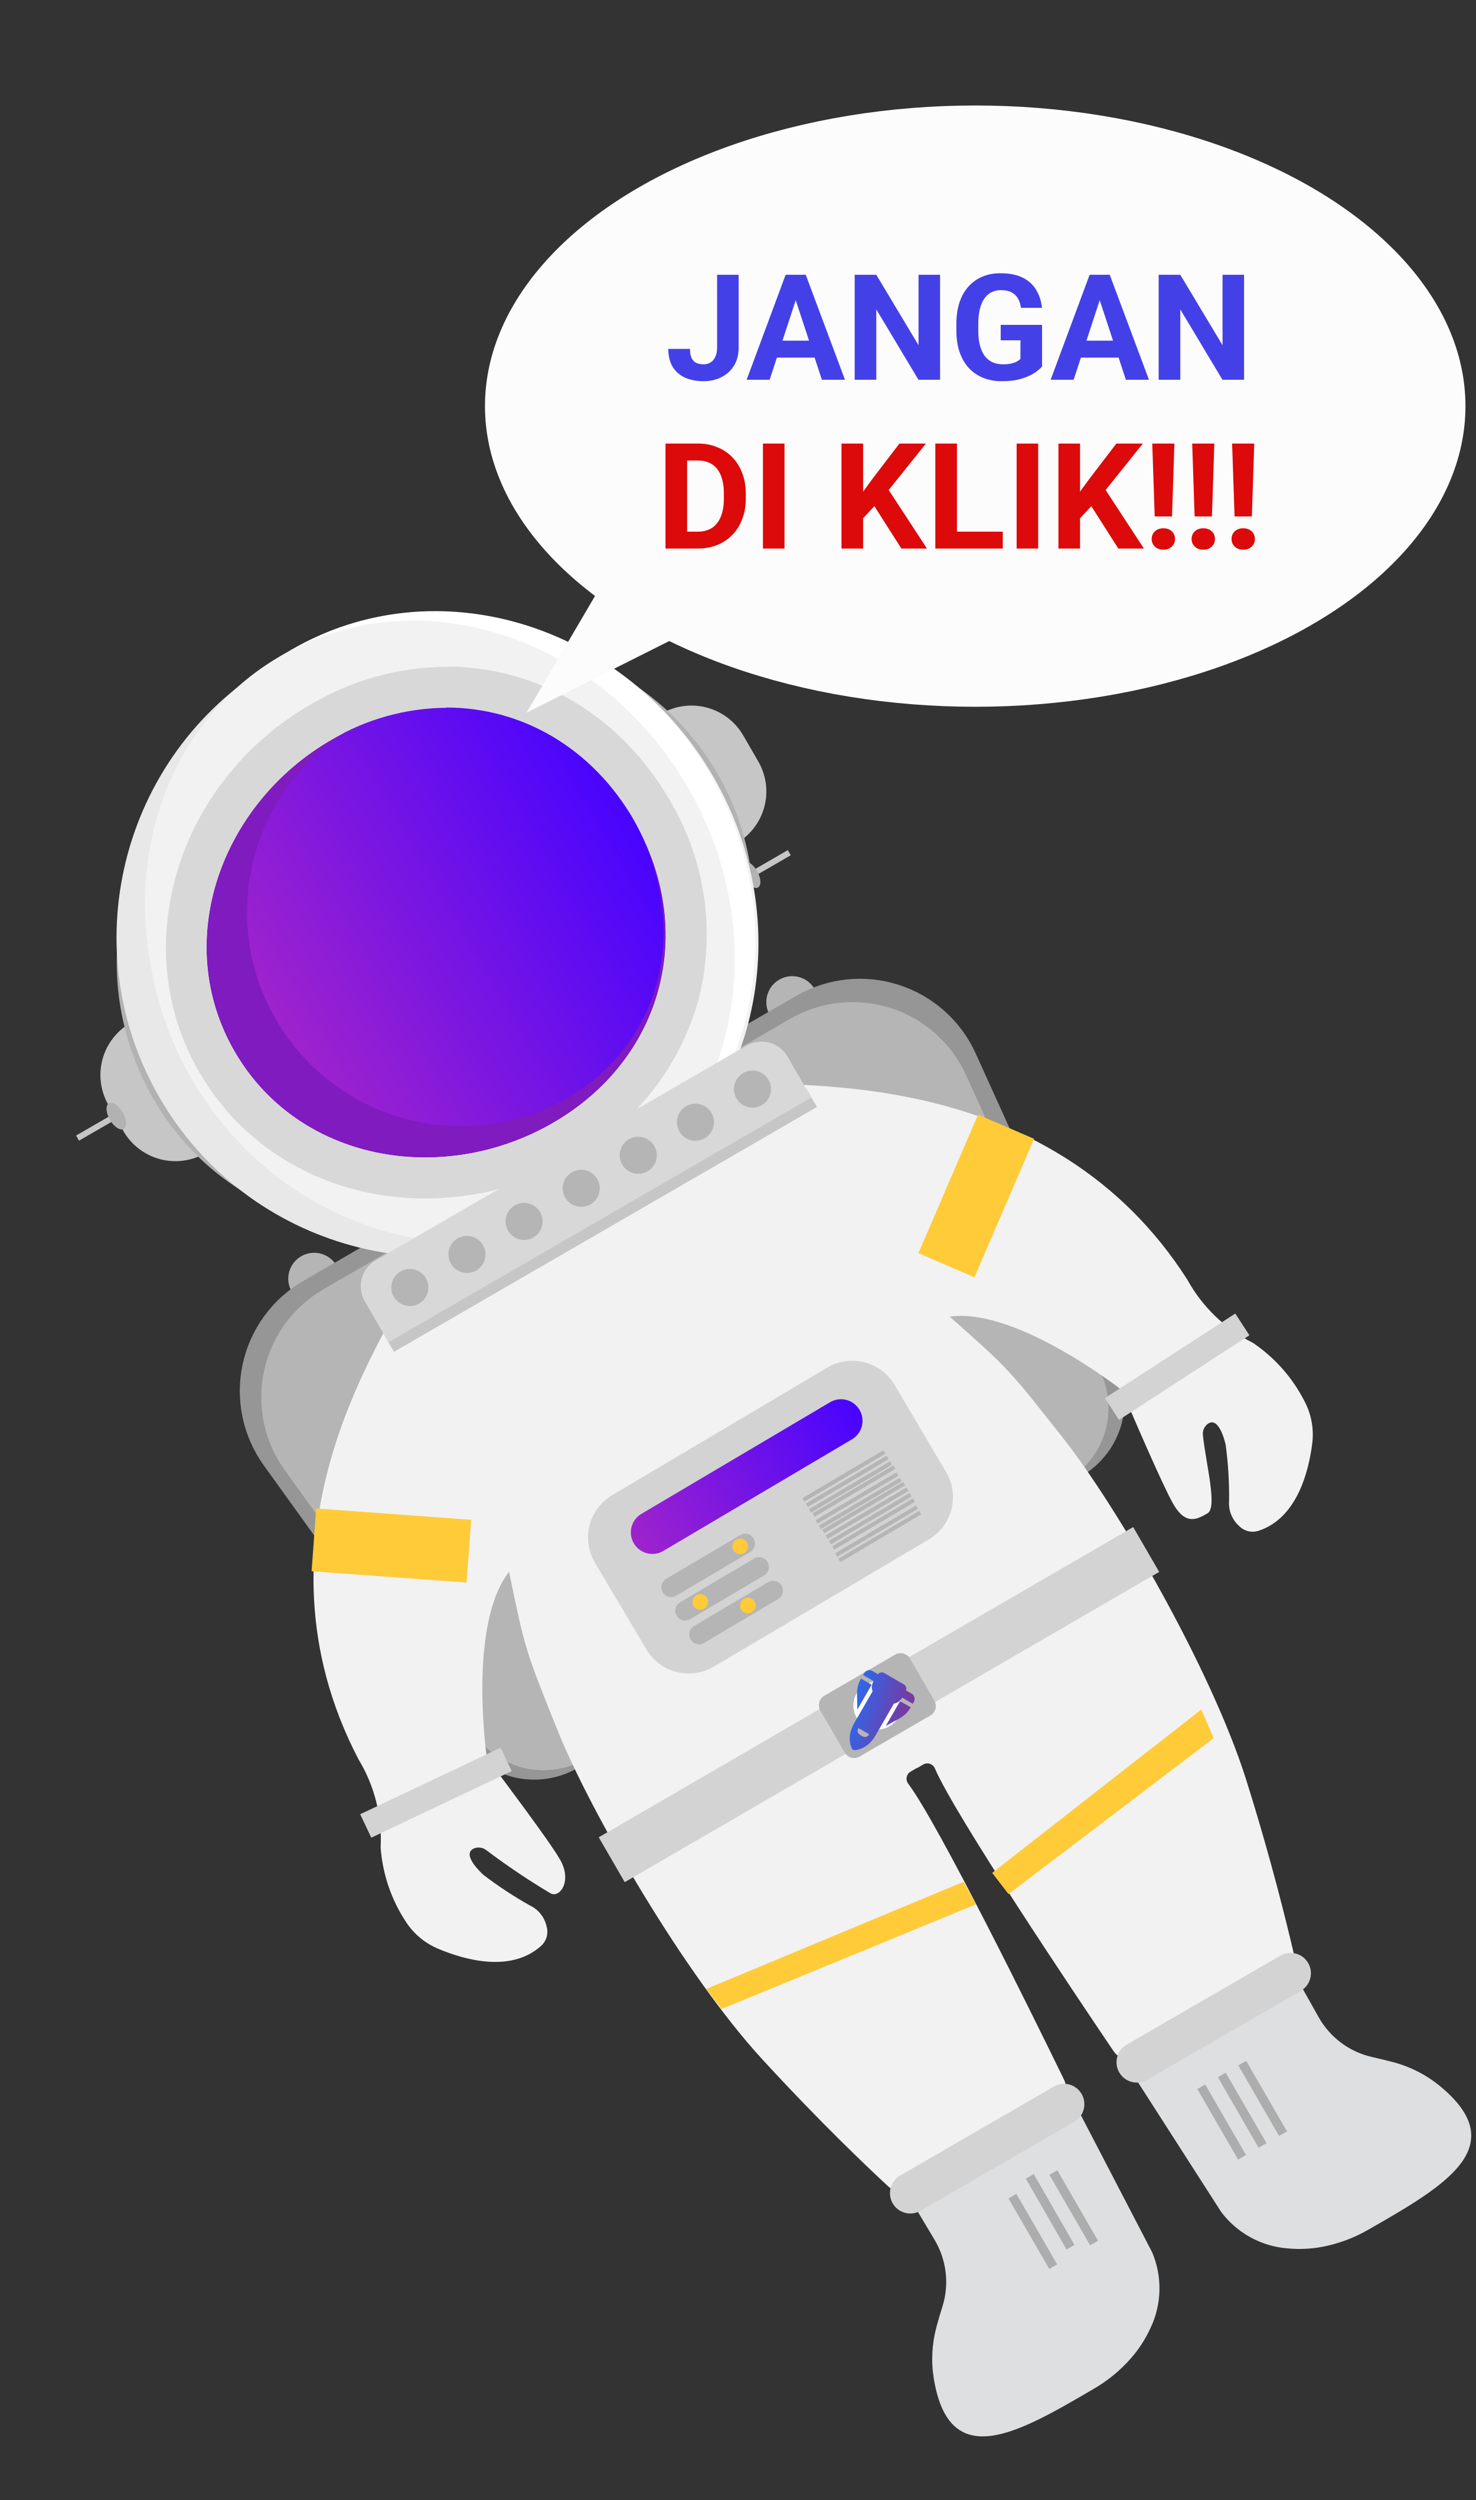 <svg width="140" height="237" viewBox="0 0 140 237" fill="none" xmlns="http://www.w3.org/2000/svg">
<rect x="0" y="0" width="140" height="237" fill="#333333" stroke="none"/>
<path d="M27.672 122.448C28.352 123.623 29.855 124.024 31.03 123.345C32.205 122.665 32.606 121.161 31.927 119.986C31.247 118.812 29.743 118.41 28.568 119.09C27.393 119.769 26.992 121.273 27.672 122.448Z" fill="#B5B5B5"/>
<path d="M78.71 153.741L54.793 167.601C53.022 168.623 50.933 168.951 48.934 168.52C46.934 168.088 45.167 166.929 43.974 165.268L25.012 138.901C24.03 137.534 23.345 135.977 23 134.329C22.656 132.682 22.661 130.981 23.014 129.335C23.367 127.689 24.061 126.136 25.051 124.775C26.041 123.414 27.304 122.275 28.761 121.432L52.18 107.867L78.71 153.741Z" fill="#969696"/>
<path d="M78.538 153.438L55.516 166.753C53.808 167.738 51.795 168.052 49.868 167.634C47.941 167.215 46.239 166.095 45.094 164.49L26.987 139.337C26.029 137.996 25.36 136.471 25.026 134.857C24.691 133.244 24.697 131.578 25.043 129.968C25.39 128.357 26.069 126.835 27.037 125.502C28.005 124.169 29.241 123.053 30.666 122.225L52.988 109.267L78.538 153.438Z" fill="#B5B5B5"/>
<path d="M77.27 93.764C76.59 92.589 75.087 92.188 73.912 92.867C72.737 93.547 72.336 95.05 73.015 96.225C73.695 97.4 75.198 97.802 76.374 97.122C77.548 96.442 77.95 94.939 77.27 93.764Z" fill="#B5B5B5"/>
<path d="M78.64 153.78L102.556 139.943C104.327 138.919 105.654 137.273 106.279 135.326C106.905 133.378 106.783 131.267 105.94 129.404L92.538 99.849C91.842 98.317 90.833 96.949 89.576 95.831C88.319 94.713 86.842 93.871 85.24 93.358C83.638 92.845 81.946 92.673 80.274 92.853C78.601 93.034 76.985 93.562 75.528 94.404L52.11 107.914L78.64 153.78Z" fill="#969696"/>
<path d="M78.165 153.656L101.187 140.34C102.884 139.355 104.158 137.777 104.759 135.91C105.361 134.043 105.25 132.019 104.446 130.229L91.644 101.941C90.963 100.436 89.973 99.09 88.74 97.991C87.506 96.892 86.056 96.063 84.483 95.558C82.91 95.053 81.248 94.884 79.606 95.06C77.963 95.236 76.375 95.755 74.945 96.582L52.623 109.493L78.165 153.656Z" fill="#B5B5B5"/>
<path d="M86.962 167.601L86.386 167.936C86.289 167.989 86.204 168.064 86.138 168.153C86.071 168.244 86.025 168.346 86.003 168.456C85.979 168.565 85.981 168.678 86.005 168.786C86.03 168.895 86.077 168.997 86.145 169.087C89.062 172.976 98.216 191.588 100.923 197.141C101.13 197.57 101.164 198.063 101.019 198.516C100.875 198.97 100.562 199.352 100.145 199.583L86.456 207.501C86.11 207.701 85.71 207.787 85.312 207.743C84.915 207.699 84.541 207.53 84.247 207.26C82.311 205.471 77.792 201.193 72.293 195.204C64.912 187.178 56.03 171.817 52.911 164.093C49.792 156.37 49.8 156.316 48.283 149.004C44.798 153.446 45.833 163.852 46.113 166.162C46.148 166.459 46.26 166.74 46.44 166.979C47.591 168.534 52.086 174.484 53.113 176.266C54.295 178.311 53.113 179.921 52.249 179.501C50.13 178.24 48.081 176.864 46.113 175.379C45.956 175.26 45.773 175.182 45.578 175.153C45.384 175.122 45.186 175.142 45.001 175.208C43.616 175.752 45.841 177.72 45.841 177.72C47.241 178.794 48.718 179.766 50.258 180.629C50.663 180.82 51.018 181.103 51.294 181.456C51.571 181.808 51.762 182.22 51.853 182.659C51.94 182.979 51.937 183.317 51.843 183.636C51.75 183.954 51.57 184.24 51.324 184.463C48.454 187.046 44.052 185.778 41.617 184.759C40.344 184.239 39.259 183.343 38.506 182.192C37.114 180.082 36.287 177.651 36.103 175.13C36.261 172.197 35.529 169.286 34.003 166.777C23.013 145.714 36.577 127.017 37.783 123.485C44.783 121.012 49.551 115.225 54.948 112.161L54.785 112.254C60.167 109.089 66.895 107.44 72.557 102.579C76.221 103.302 99.85 101.287 112.628 121.323C114.051 123.899 116.22 125.985 118.851 127.304C120.944 128.722 122.639 130.652 123.774 132.912C124.397 134.126 124.638 135.501 124.466 136.856C124.132 139.469 123.035 143.918 119.372 145.116C119.056 145.217 118.718 145.23 118.395 145.152C118.073 145.074 117.778 144.907 117.544 144.672C117.209 144.374 116.947 144.003 116.779 143.588C116.612 143.172 116.544 142.723 116.58 142.277C116.601 140.51 116.494 138.746 116.261 136.996C116.261 136.996 115.67 134.102 114.511 135.012C114.36 135.139 114.243 135.302 114.172 135.484C114.099 135.668 114.074 135.866 114.098 136.062C114.378 138.753 115.498 142.907 114.534 143.459C113.57 144.011 112.488 144.641 111.298 142.596C110.272 140.814 107.324 133.939 106.577 132.181C106.46 131.906 106.272 131.667 106.033 131.489C104.174 130.097 95.665 124.006 90.081 124.815C95.681 129.77 95.681 129.778 100.853 136.35C106.025 142.922 114.907 158.283 118.19 168.682C120.64 176.46 122.078 182.488 122.685 185.054C122.774 185.444 122.736 185.852 122.576 186.219C122.417 186.585 122.145 186.892 121.798 187.092L108.11 195.01C107.7 195.249 107.215 195.323 106.753 195.218C106.29 195.113 105.886 194.835 105.621 194.442C102.16 189.324 90.594 172.112 88.673 167.64C88.629 167.537 88.565 167.446 88.483 167.371C88.401 167.296 88.305 167.239 88.2 167.204C88.094 167.17 87.983 167.159 87.873 167.17C87.762 167.182 87.656 167.218 87.561 167.274L86.985 167.609" fill="#F2F2F2"/>
<path d="M92.767 105.667L87.112 118.796L92.427 121.085L98.082 107.956L92.767 105.667Z" fill="#FFCB39"/>
<path d="M44.69 144.072L29.99 143L29.556 148.95L44.256 150.022L44.69 144.072Z" fill="#FFCB39"/>
<path d="M113.945 162.056L94.112 177.543L95.659 179.552L115.112 164.778L113.945 162.056Z" fill="#FFCB39"/>
<path d="M91.39 178.389L66.984 188.551L68.444 190.445L92.584 180.522L91.39 178.389Z" fill="#FFCB39"/>
<path d="M88.066 145.956L67.727 157.98C67.198 158.297 66.61 158.507 65.999 158.596C65.388 158.685 64.765 158.652 64.167 158.499C63.569 158.346 63.007 158.075 62.514 157.703C62.021 157.331 61.606 156.864 61.295 156.331L56.442 148.157C56.124 147.627 55.914 147.039 55.825 146.428C55.736 145.817 55.769 145.194 55.922 144.596C56.076 143.997 56.346 143.436 56.719 142.942C57.091 142.449 57.557 142.036 58.091 141.724L78.437 129.661C78.967 129.343 79.554 129.133 80.166 129.044C80.777 128.955 81.4 128.988 81.998 129.142C82.596 129.295 83.159 129.565 83.651 129.938C84.144 130.31 84.558 130.776 84.87 131.31L89.723 139.516C90.042 140.045 90.252 140.634 90.341 141.246C90.431 141.859 90.397 142.483 90.243 143.082C90.088 143.681 89.817 144.244 89.443 144.738C89.07 145.231 88.601 145.644 88.066 145.956Z" fill="#D3D3D3"/>
<path d="M70.214 145.515L63.184 149.673C62.745 149.932 62.599 150.5 62.859 150.94L62.863 150.947C63.123 151.387 63.691 151.533 64.131 151.272L71.16 147.115C71.6 146.855 71.746 146.288 71.486 145.847L71.482 145.84C71.222 145.401 70.654 145.255 70.214 145.515Z" fill="#B5B5B5"/>
<path d="M70.581 147.227C70.932 147.02 71.048 146.566 70.841 146.215C70.633 145.864 70.18 145.747 69.829 145.955C69.477 146.162 69.361 146.616 69.569 146.967C69.776 147.318 70.23 147.435 70.581 147.227Z" fill="#FFCB39"/>
<path d="M71.532 147.744L64.502 151.901C64.062 152.161 63.916 152.728 64.177 153.169L64.181 153.175C64.441 153.615 65.008 153.761 65.448 153.501L72.478 149.344C72.918 149.083 73.064 148.516 72.803 148.076L72.799 148.069C72.539 147.629 71.972 147.483 71.532 147.744Z" fill="#B5B5B5"/>
<path d="M66.792 152.49C67.144 152.283 67.26 151.83 67.052 151.479C66.844 151.128 66.391 151.011 66.04 151.219C65.689 151.426 65.572 151.88 65.78 152.231C65.988 152.582 66.441 152.699 66.792 152.49Z" fill="#FFCB39"/>
<path d="M72.861 149.986L65.832 154.143C65.392 154.404 65.246 154.972 65.506 155.411L65.51 155.418C65.77 155.858 66.338 156.004 66.778 155.744L73.808 151.587C74.248 151.326 74.393 150.758 74.133 150.319L74.129 150.312C73.869 149.872 73.301 149.726 72.861 149.986Z" fill="#B5B5B5"/>
<path d="M71.311 152.833C71.662 152.625 71.779 152.172 71.571 151.821C71.363 151.469 70.91 151.353 70.559 151.561C70.208 151.769 70.091 152.222 70.299 152.573C70.507 152.924 70.96 153.04 71.311 152.833Z" fill="#FFCB39"/>
<path d="M83.781 137.486L76.116 142.019L76.306 142.34L83.971 137.808L83.781 137.486Z" fill="#B5B5B5"/>
<path d="M84.096 138.002L76.431 142.535L76.621 142.856L84.286 138.323L84.096 138.002Z" fill="#B5B5B5"/>
<path d="M84.408 138.532L76.743 143.065L76.933 143.387L84.598 138.853L84.408 138.532Z" fill="#B5B5B5"/>
<path d="M84.73 138.923L77.072 143.464L77.262 143.786L84.921 139.243L84.73 138.923Z" fill="#B5B5B5"/>
<path d="M85.024 139.575L77.359 144.108L77.549 144.43L85.214 139.897L85.024 139.575Z" fill="#B5B5B5"/>
<path d="M85.332 140.099L77.666 144.632L77.856 144.953L85.521 140.42L85.332 140.099Z" fill="#B5B5B5"/>
<path d="M85.662 140.475L78.003 145.018L78.193 145.338L85.852 140.797L85.662 140.475Z" fill="#B5B5B5"/>
<path d="M85.974 141.009L78.315 145.551L78.506 145.872L86.165 141.33L85.974 141.009Z" fill="#B5B5B5"/>
<path d="M86.282 141.532L78.623 146.074L78.814 146.395L86.473 141.853L86.282 141.532Z" fill="#B5B5B5"/>
<path d="M86.59 142.046L78.931 146.589L79.122 146.91L86.781 142.368L86.59 142.046Z" fill="#B5B5B5"/>
<path d="M86.882 142.711L79.217 147.244L79.406 147.566L87.071 143.033L86.882 142.711Z" fill="#B5B5B5"/>
<path d="M87.183 143.231L79.517 147.764L79.707 148.086L87.372 143.552L87.183 143.231Z" fill="#B5B5B5"/>
<path d="M78.731 132.927L60.836 143.51C59.868 144.083 59.547 145.333 60.12 146.302L60.123 146.308C60.696 147.277 61.946 147.597 62.915 147.025L80.81 136.442C81.779 135.869 82.099 134.619 81.527 133.65L81.523 133.643C80.95 132.675 79.7 132.354 78.731 132.927Z" fill="url(#paint0_linear_1_2)"/>
<path d="M117.169 124.52L104.802 132.539L106.139 134.601L118.506 126.582L117.169 124.52Z" fill="#D3D3D3"/>
<path d="M47.485 165.675L34.165 171.985L35.217 174.206L48.537 167.896L47.485 165.675Z" fill="#D3D3D3"/>
<path d="M107.483 144.762L56.791 174.171L59.257 178.423L109.95 149.015L107.483 144.762Z" fill="#D3D3D3"/>
<path d="M84.906 156.854L78.185 160.753C77.695 161.037 77.528 161.666 77.813 162.156L80.127 166.145C80.411 166.636 81.04 166.803 81.531 166.518L88.251 162.619C88.741 162.335 88.909 161.706 88.624 161.216L86.309 157.226C86.025 156.736 85.397 156.569 84.906 156.854Z" fill="#B5B5B5"/>
<path d="M84.363 163.652C85.451 163.02 85.822 161.625 85.191 160.537C84.559 159.448 83.165 159.078 82.076 159.71C80.987 160.341 80.617 161.736 81.248 162.824C81.88 163.913 83.274 164.283 84.363 163.652Z" fill="#FCFCFC"/>
<path d="M107.651 196.947L115.841 209.702C116.585 210.685 117.529 211.5 118.611 212.092C119.693 212.685 120.888 213.042 122.117 213.14C123.247 213.248 124.387 213.194 125.501 212.977C127.034 212.674 128.507 212.116 129.856 211.328C136.981 207.244 143.584 203.48 136.537 197.717C135.249 196.667 133.75 195.907 132.143 195.484C131.466 195.306 130.797 195.15 130.191 195.01C129.113 194.774 128.098 194.311 127.213 193.653C126.328 192.994 125.593 192.155 125.057 191.191L123.416 188.274L107.651 196.947Z" fill="#DEDFE0"/>
<path d="M108.798 197.164L123.38 188.729C124.302 188.195 124.617 187.015 124.084 186.093C123.551 185.171 122.37 184.855 121.448 185.389L106.866 193.825C105.944 194.359 105.629 195.539 106.162 196.461C106.696 197.383 107.875 197.698 108.798 197.164Z" fill="#D3D3D3"/>
<path d="M114.315 197.602L113.569 198.035L117.436 204.721L118.183 204.288L114.315 197.602Z" fill="#ADADAD"/>
<path d="M118.202 195.362L117.455 195.794L121.322 202.479L122.07 202.047L118.202 195.362Z" fill="#ADADAD"/>
<path d="M116.262 196.484L115.516 196.916L119.383 203.601L120.13 203.169L116.262 196.484Z" fill="#ADADAD"/>
<path d="M102.284 200.05L109.284 213.513C109.765 214.649 110.001 215.873 109.975 217.107C109.951 218.34 109.664 219.554 109.136 220.669C108.665 221.703 108.047 222.665 107.301 223.523C106.274 224.702 105.057 225.701 103.7 226.479C96.606 230.624 90.05 234.467 88.572 225.491C88.306 223.85 88.393 222.172 88.828 220.568C89.015 219.891 89.202 219.238 89.396 218.639C89.724 217.585 89.826 216.474 89.691 215.378C89.557 214.282 89.192 213.227 88.618 212.284L86.907 209.414L102.284 200.05Z" fill="#DEDFE0"/>
<path d="M99.959 197.8L85.377 206.236C84.455 206.769 84.14 207.949 84.673 208.872C85.206 209.794 86.386 210.109 87.309 209.575L101.891 201.139C102.813 200.606 103.128 199.425 102.594 198.504C102.062 197.581 100.881 197.266 99.959 197.8Z" fill="#D3D3D3"/>
<path d="M103.402 212.848L104.15 212.416L100.282 205.731L99.535 206.163L103.402 212.848Z" fill="#ADADAD"/>
<path d="M99.523 215.088L100.27 214.656L96.402 207.971L95.656 208.403L99.523 215.088Z" fill="#ADADAD"/>
<path d="M101.163 213.248L101.914 212.816L98.052 206.097L97.302 206.529L101.163 213.248Z" fill="#ADADAD"/>
<path d="M7.495 108.132L11.447 105.846L11.167 105.361L7.215 107.647L7.495 108.132Z" fill="#C6C6C6"/>
<path d="M12.378 96.962L19.479 109.318C18.169 110.071 16.613 110.272 15.155 109.878C13.696 109.484 12.453 108.527 11.7 107.217L10.281 104.747C9.528 103.437 9.326 101.882 9.72 100.423C10.114 98.964 11.072 97.722 12.382 96.969L12.378 96.962Z" fill="#C6C6C6"/>
<path d="M41.771 115.314C53.806 111.362 60.155 97.783 55.953 84.984C51.749 72.186 38.586 65.015 26.551 68.967C14.515 72.919 8.166 86.499 12.369 99.297C16.572 112.095 29.736 119.267 41.771 115.314Z" fill="#B2B2B2"/>
<path d="M11.731 107.017C12.066 106.823 12.023 106.124 11.636 105.454C11.249 104.785 10.664 104.4 10.329 104.593C9.995 104.787 10.037 105.486 10.424 106.156C10.812 106.825 11.397 107.21 11.731 107.017Z" fill="#B2B2B2"/>
<path d="M74.723 80.59L70.771 82.876L71.051 83.361L75.003 81.075L74.723 80.59Z" fill="#C6C6C6"/>
<path d="M69.853 79.941L62.741 67.648C64.045 66.894 65.594 66.689 67.049 67.077C68.504 67.466 69.745 68.416 70.499 69.719L71.924 72.184C72.679 73.487 72.884 75.037 72.496 76.491C72.107 77.946 71.156 79.187 69.853 79.941Z" fill="#C6C6C6"/>
<path d="M60.438 105.608C71.314 99.316 74.718 84.86 68.041 73.319C61.364 61.777 47.135 57.522 36.259 63.814C25.384 70.105 21.98 84.562 28.657 96.103C35.333 107.644 49.562 111.9 60.438 105.608Z" fill="#B2B2B2"/>
<path d="M71.899 84.127C72.234 83.933 72.191 83.234 71.804 82.564C71.417 81.895 70.832 81.509 70.497 81.703C70.162 81.897 70.205 82.596 70.592 83.265C70.979 83.935 71.564 84.32 71.899 84.127Z" fill="#B2B2B2"/>
<path d="M56.404 115.119C70.897 106.79 75.893 88.289 67.564 73.797C59.235 59.304 40.734 54.307 26.242 62.637C11.749 70.966 6.753 89.466 15.082 103.959C23.411 118.451 41.912 123.448 56.404 115.119Z" fill="#E8E8E8"/>
<path d="M58.002 114.196C71.691 106.329 76.037 88.202 67.707 73.71C59.378 59.217 41.529 53.846 27.84 61.714C14.151 69.581 9.806 87.707 18.135 102.2C26.464 116.692 44.313 122.063 58.002 114.196Z" fill="#F2F2F2"/>
<path d="M57.884 113.785C71.474 105.923 75.728 87.861 67.387 73.441C59.045 59.022 41.266 53.707 27.676 61.569C14.086 69.431 9.832 87.493 18.173 101.912C26.515 116.331 44.294 121.647 57.884 113.785Z" fill="white"/>
<path d="M56.825 114.395C69.827 106.873 73.606 89.086 65.264 74.667C56.922 60.248 39.619 54.657 26.617 62.179C13.614 69.701 9.836 87.488 18.178 101.907C26.519 116.326 43.822 121.917 56.825 114.395Z" fill="#F2F2F2"/>
<path d="M60.113 77.76C66.164 88.221 62.913 100.393 52.452 106.444C41.991 112.495 28.302 110.139 22.251 99.677C16.2 89.216 20.983 76.157 31.444 70.122C41.905 64.086 54.085 67.267 60.113 77.76Z" fill="#7F1BBF"/>
<path d="M59.81 77.161C65.666 87.272 63.123 98.705 53.821 104.087C49.16 106.753 43.634 107.465 38.451 106.067C33.267 104.67 28.848 101.276 26.16 96.629C23.471 91.982 22.732 86.46 24.104 81.269C25.476 76.079 28.848 71.643 33.482 68.932C42.784 63.55 53.953 67.042 59.81 77.161Z" fill="url(#paint1_linear_1_2)"/>
<path d="M42.348 67.073C49.45 67.073 56.131 70.838 60.136 77.76C66.187 88.221 62.936 100.393 52.475 106.444C48.791 108.583 44.609 109.715 40.349 109.726C33.085 109.726 26.108 106.351 22.251 99.677C16.2 89.216 20.983 76.157 31.444 70.122C34.743 68.17 38.5 67.126 42.333 67.096L42.348 67.073ZM42.333 63.208C37.815 63.245 33.386 64.471 29.492 66.762C16.783 74.096 12.015 89.745 18.891 101.622C23.231 109.127 31.257 113.615 40.357 113.615C45.297 113.603 50.147 112.292 54.419 109.812C57.288 108.209 59.812 106.054 61.844 103.471C63.875 100.888 65.375 97.928 66.257 94.762C67.071 91.58 67.246 88.268 66.774 85.017C66.301 81.767 65.19 78.642 63.504 75.823C58.931 67.913 51.059 63.192 42.348 63.192L42.333 63.208Z" fill="#D8D8D8"/>
<path d="M38.869 118.808L68.626 101.594C69.305 101.197 70.056 100.939 70.836 100.833C71.615 100.727 72.407 100.777 73.167 100.978C73.928 101.18 74.641 101.529 75.265 102.007C75.89 102.484 76.414 103.08 76.808 103.761L77.49 104.939L37.372 128.148L36.69 126.97C35.897 125.599 35.681 123.968 36.089 122.438C36.498 120.907 37.498 119.602 38.869 118.808Z" fill="#C6C6C6"/>
<path d="M35.631 119.474L70.821 99.116C71.467 98.745 72.233 98.642 72.954 98.83C73.674 99.019 74.292 99.483 74.674 100.122L76.945 104.047L36.847 127.245L34.576 123.319C34.211 122.668 34.117 121.9 34.315 121.18C34.513 120.461 34.985 119.848 35.631 119.474Z" fill="#D8D8D8"/>
<path d="M39.754 123.57C40.595 123.084 40.882 122.009 40.396 121.169C39.91 120.328 38.834 120.041 37.994 120.527C37.154 121.014 36.867 122.089 37.353 122.929C37.839 123.77 38.914 124.057 39.754 123.57Z" fill="#B5B5B5"/>
<path d="M45.172 120.437C46.012 119.951 46.299 118.876 45.813 118.035C45.327 117.195 44.252 116.908 43.411 117.394C42.571 117.88 42.284 118.956 42.77 119.796C43.256 120.636 44.331 120.923 45.172 120.437Z" fill="#B5B5B5"/>
<path d="M50.59 117.308C51.43 116.822 51.718 115.746 51.231 114.906C50.745 114.066 49.67 113.779 48.83 114.265C47.989 114.751 47.702 115.826 48.188 116.666C48.674 117.507 49.75 117.794 50.59 117.308Z" fill="#B5B5B5"/>
<path d="M56.008 114.167C56.848 113.68 57.135 112.605 56.649 111.765C56.163 110.925 55.087 110.637 54.247 111.124C53.407 111.61 53.12 112.685 53.606 113.525C54.092 114.366 55.167 114.653 56.008 114.167Z" fill="#B5B5B5"/>
<path d="M61.418 111.037C62.258 110.551 62.545 109.476 62.059 108.635C61.573 107.795 60.498 107.508 59.657 107.994C58.817 108.48 58.53 109.555 59.016 110.396C59.502 111.236 60.578 111.523 61.418 111.037Z" fill="#B5B5B5"/>
<path d="M66.843 107.904C67.683 107.418 67.97 106.342 67.484 105.502C66.998 104.662 65.923 104.375 65.082 104.861C64.242 105.347 63.955 106.422 64.441 107.263C64.927 108.103 66.002 108.39 66.843 107.904Z" fill="#B5B5B5"/>
<path d="M72.254 104.767C73.094 104.28 73.381 103.205 72.895 102.365C72.409 101.524 71.333 101.237 70.493 101.723C69.653 102.21 69.366 103.285 69.852 104.125C70.338 104.966 71.413 105.253 72.254 104.767Z" fill="#B5B5B5"/>
<path d="M81.66 159.137L81.667 159.125L82.677 159.708L81.316 162.066L81.29 160.552C81.291 160.064 81.408 159.573 81.66 159.137ZM84.01 163.621L85.371 161.264L86.382 161.847L86.375 161.859C86.123 162.295 85.765 162.647 85.333 162.887L84.01 163.621ZM85.517 161.011C85.358 161.287 85.084 161.454 84.791 161.49L83.041 164.521C82.62 165.251 81.982 165.804 81.093 165.912C80.965 165.927 80.841 165.856 80.791 165.737C80.439 164.914 80.6 164.084 81.02 163.354L82.77 160.323C82.655 160.052 82.664 159.732 82.822 159.455L82.871 159.371L81.861 158.788L81.958 158.62C82.119 158.341 82.476 158.245 82.755 158.406L83.26 158.698L83.211 158.782C83.346 158.549 83.643 158.47 83.876 158.604L85.728 159.674C85.961 159.808 86.04 160.105 85.906 160.337L85.955 160.253L86.459 160.545C86.739 160.706 86.834 161.063 86.673 161.342L86.576 161.51L85.566 160.927L85.517 161.011ZM82.413 164.444C82.432 164.41 82.427 164.391 82.392 164.372L81.475 163.841C81.45 163.827 81.422 163.827 81.402 163.861C81.282 164.068 81.353 164.332 81.56 164.452L81.821 164.603C82.028 164.723 82.293 164.652 82.413 164.444Z" fill="url(#paint2_linear_1_2)"/>
<ellipse cx="92.5" cy="38.5" rx="46.5" ry="28.5" fill="#FCFCFC"/>
<path d="M49.943 67.561L63.39 44.654L73.684 55.648L49.943 67.561Z" fill="#FCFCFC"/>
<path d="M68.018 32.944V26.047H70.061V32.944C70.061 33.61 69.916 34.182 69.624 34.66C69.332 35.134 68.934 35.499 68.428 35.754C67.926 36.009 67.361 36.137 66.732 36.137C66.081 36.137 65.504 36.027 65.003 35.809C64.502 35.59 64.107 35.255 63.82 34.804C63.533 34.348 63.39 33.772 63.39 33.074H65.447C65.447 33.439 65.497 33.728 65.598 33.942C65.703 34.157 65.851 34.309 66.042 34.4C66.233 34.492 66.463 34.537 66.732 34.537C66.992 34.537 67.218 34.476 67.409 34.352C67.601 34.23 67.749 34.05 67.853 33.812C67.963 33.575 68.018 33.286 68.018 32.944ZM75.708 27.749L73.001 36H70.82L74.519 26.047H75.906L75.708 27.749ZM77.957 36L75.243 27.749L75.024 26.047H76.426L80.144 36H77.957ZM77.834 32.295V33.901H72.577V32.295H77.834ZM89.168 26.047V36H87.117L83.118 29.328V36H81.067V26.047H83.118L87.124 32.726V26.047H89.168ZM98.841 30.798V34.742C98.686 34.929 98.447 35.132 98.123 35.351C97.799 35.565 97.382 35.749 96.872 35.904C96.362 36.059 95.744 36.137 95.019 36.137C94.377 36.137 93.791 36.032 93.263 35.822C92.734 35.608 92.278 35.296 91.895 34.886C91.517 34.476 91.226 33.974 91.02 33.382C90.815 32.785 90.713 32.103 90.713 31.338V30.716C90.713 29.95 90.811 29.269 91.007 28.672C91.207 28.075 91.492 27.571 91.861 27.161C92.231 26.751 92.67 26.439 93.181 26.225C93.691 26.01 94.258 25.903 94.883 25.903C95.749 25.903 96.46 26.045 97.016 26.327C97.572 26.605 97.995 26.992 98.287 27.489C98.583 27.981 98.766 28.547 98.834 29.185H96.845C96.795 28.847 96.699 28.553 96.558 28.303C96.416 28.052 96.213 27.856 95.949 27.715C95.689 27.574 95.352 27.503 94.938 27.503C94.596 27.503 94.29 27.574 94.022 27.715C93.757 27.852 93.534 28.054 93.352 28.323C93.169 28.592 93.03 28.925 92.935 29.321C92.839 29.718 92.791 30.178 92.791 30.702V31.338C92.791 31.857 92.841 32.318 92.941 32.719C93.042 33.115 93.19 33.45 93.386 33.724C93.586 33.992 93.832 34.195 94.124 34.332C94.416 34.469 94.755 34.537 95.143 34.537C95.466 34.537 95.735 34.51 95.949 34.455C96.168 34.4 96.343 34.334 96.476 34.257C96.612 34.175 96.717 34.097 96.79 34.024V32.261H94.917V30.798H98.841ZM104.542 27.749L101.835 36H99.654L103.353 26.047H104.74L104.542 27.749ZM106.791 36L104.077 27.749L103.858 26.047H105.26L108.979 36H106.791ZM106.668 32.295V33.901H101.411V32.295H106.668ZM118.002 26.047V36H115.951L111.952 29.328V36H109.901V26.047H111.952L115.958 32.726V26.047H118.002Z" fill="#4440E7"/>
<path d="M66.179 52H64.012L64.025 50.4H66.179C66.716 50.4 67.17 50.28 67.539 50.038C67.908 49.792 68.186 49.434 68.373 48.965C68.564 48.495 68.66 47.928 68.66 47.263V46.777C68.66 46.267 68.606 45.818 68.496 45.431C68.391 45.043 68.234 44.717 68.024 44.453C67.815 44.189 67.557 43.991 67.252 43.858C66.947 43.722 66.596 43.653 66.199 43.653H63.971V42.047H66.199C66.865 42.047 67.473 42.161 68.024 42.389C68.58 42.612 69.061 42.933 69.467 43.352C69.872 43.772 70.185 44.273 70.403 44.856C70.627 45.435 70.738 46.08 70.738 46.791V47.263C70.738 47.969 70.627 48.614 70.403 49.197C70.185 49.781 69.872 50.282 69.467 50.701C69.066 51.116 68.585 51.437 68.024 51.665C67.468 51.888 66.853 52 66.179 52ZM65.174 42.047V52H63.123V42.047H65.174ZM74.409 42.047V52H72.365V42.047H74.409ZM81.867 42.047V52H79.816V42.047H81.867ZM87.828 42.047L83.884 46.962L81.607 49.409L81.238 47.468L82.776 45.362L85.312 42.047H87.828ZM85.497 52L82.564 47.399L84.082 46.128L87.924 52H85.497ZM95.115 50.4V52H90.105V50.4H95.115ZM90.768 42.047V52H88.717V42.047H90.768ZM98.472 42.047V52H96.428V42.047H98.472ZM102.443 42.047V52H100.393V42.047H102.443ZM108.404 42.047L104.46 46.962L102.184 49.409L101.814 47.468L103.353 45.362L105.889 42.047H108.404ZM106.073 52L103.141 47.399L104.658 46.128L108.5 52H106.073ZM111.392 42.047L111.166 48.958H109.525L109.293 42.047H111.392ZM109.238 51.098C109.238 50.806 109.339 50.565 109.539 50.373C109.744 50.177 110.013 50.079 110.346 50.079C110.683 50.079 110.952 50.177 111.152 50.373C111.353 50.565 111.453 50.806 111.453 51.098C111.453 51.38 111.353 51.62 111.152 51.815C110.952 52.011 110.683 52.109 110.346 52.109C110.013 52.109 109.744 52.011 109.539 51.815C109.339 51.62 109.238 51.38 109.238 51.098ZM115.179 42.047L114.953 48.958H113.312L113.08 42.047H115.179ZM113.025 51.098C113.025 50.806 113.126 50.565 113.326 50.373C113.531 50.177 113.8 50.079 114.133 50.079C114.47 50.079 114.739 50.177 114.939 50.373C115.14 50.565 115.24 50.806 115.24 51.098C115.24 51.38 115.14 51.62 114.939 51.815C114.739 52.011 114.47 52.109 114.133 52.109C113.8 52.109 113.531 52.011 113.326 51.815C113.126 51.62 113.025 51.38 113.025 51.098ZM118.966 42.047L118.74 48.958H117.1L116.867 42.047H118.966ZM116.812 51.098C116.812 50.806 116.913 50.565 117.113 50.373C117.318 50.177 117.587 50.079 117.92 50.079C118.257 50.079 118.526 50.177 118.727 50.373C118.927 50.565 119.027 50.806 119.027 51.098C119.027 51.38 118.927 51.62 118.727 51.815C118.526 52.011 118.257 52.109 117.92 52.109C117.587 52.109 117.318 52.011 117.113 51.815C116.913 51.62 116.812 51.38 116.812 51.098Z" fill="#DC0A0A"/>
<defs>
<linearGradient id="paint0_linear_1_2" x1="60.123" y1="146.308" x2="81.52" y2="133.654" gradientUnits="userSpaceOnUse">
<stop stop-color="#9E23CC"/>
<stop offset="1" stop-color="#4804FF"/>
</linearGradient>
<linearGradient id="paint1_linear_1_2" x1="26.134" y1="96.646" x2="59.816" y2="77.16" gradientUnits="userSpaceOnUse">
<stop stop-color="#9E23CC"/>
<stop offset="1" stop-color="#4804FF"/>
</linearGradient>
<linearGradient id="paint2_linear_1_2" x1="85.801" y1="162.827" x2="79.568" y2="161.001" gradientUnits="userSpaceOnUse">
<stop stop-color="#7739A3"/>
<stop offset="1" stop-color="#1A75FF"/>
</linearGradient>
</defs>
</svg>
